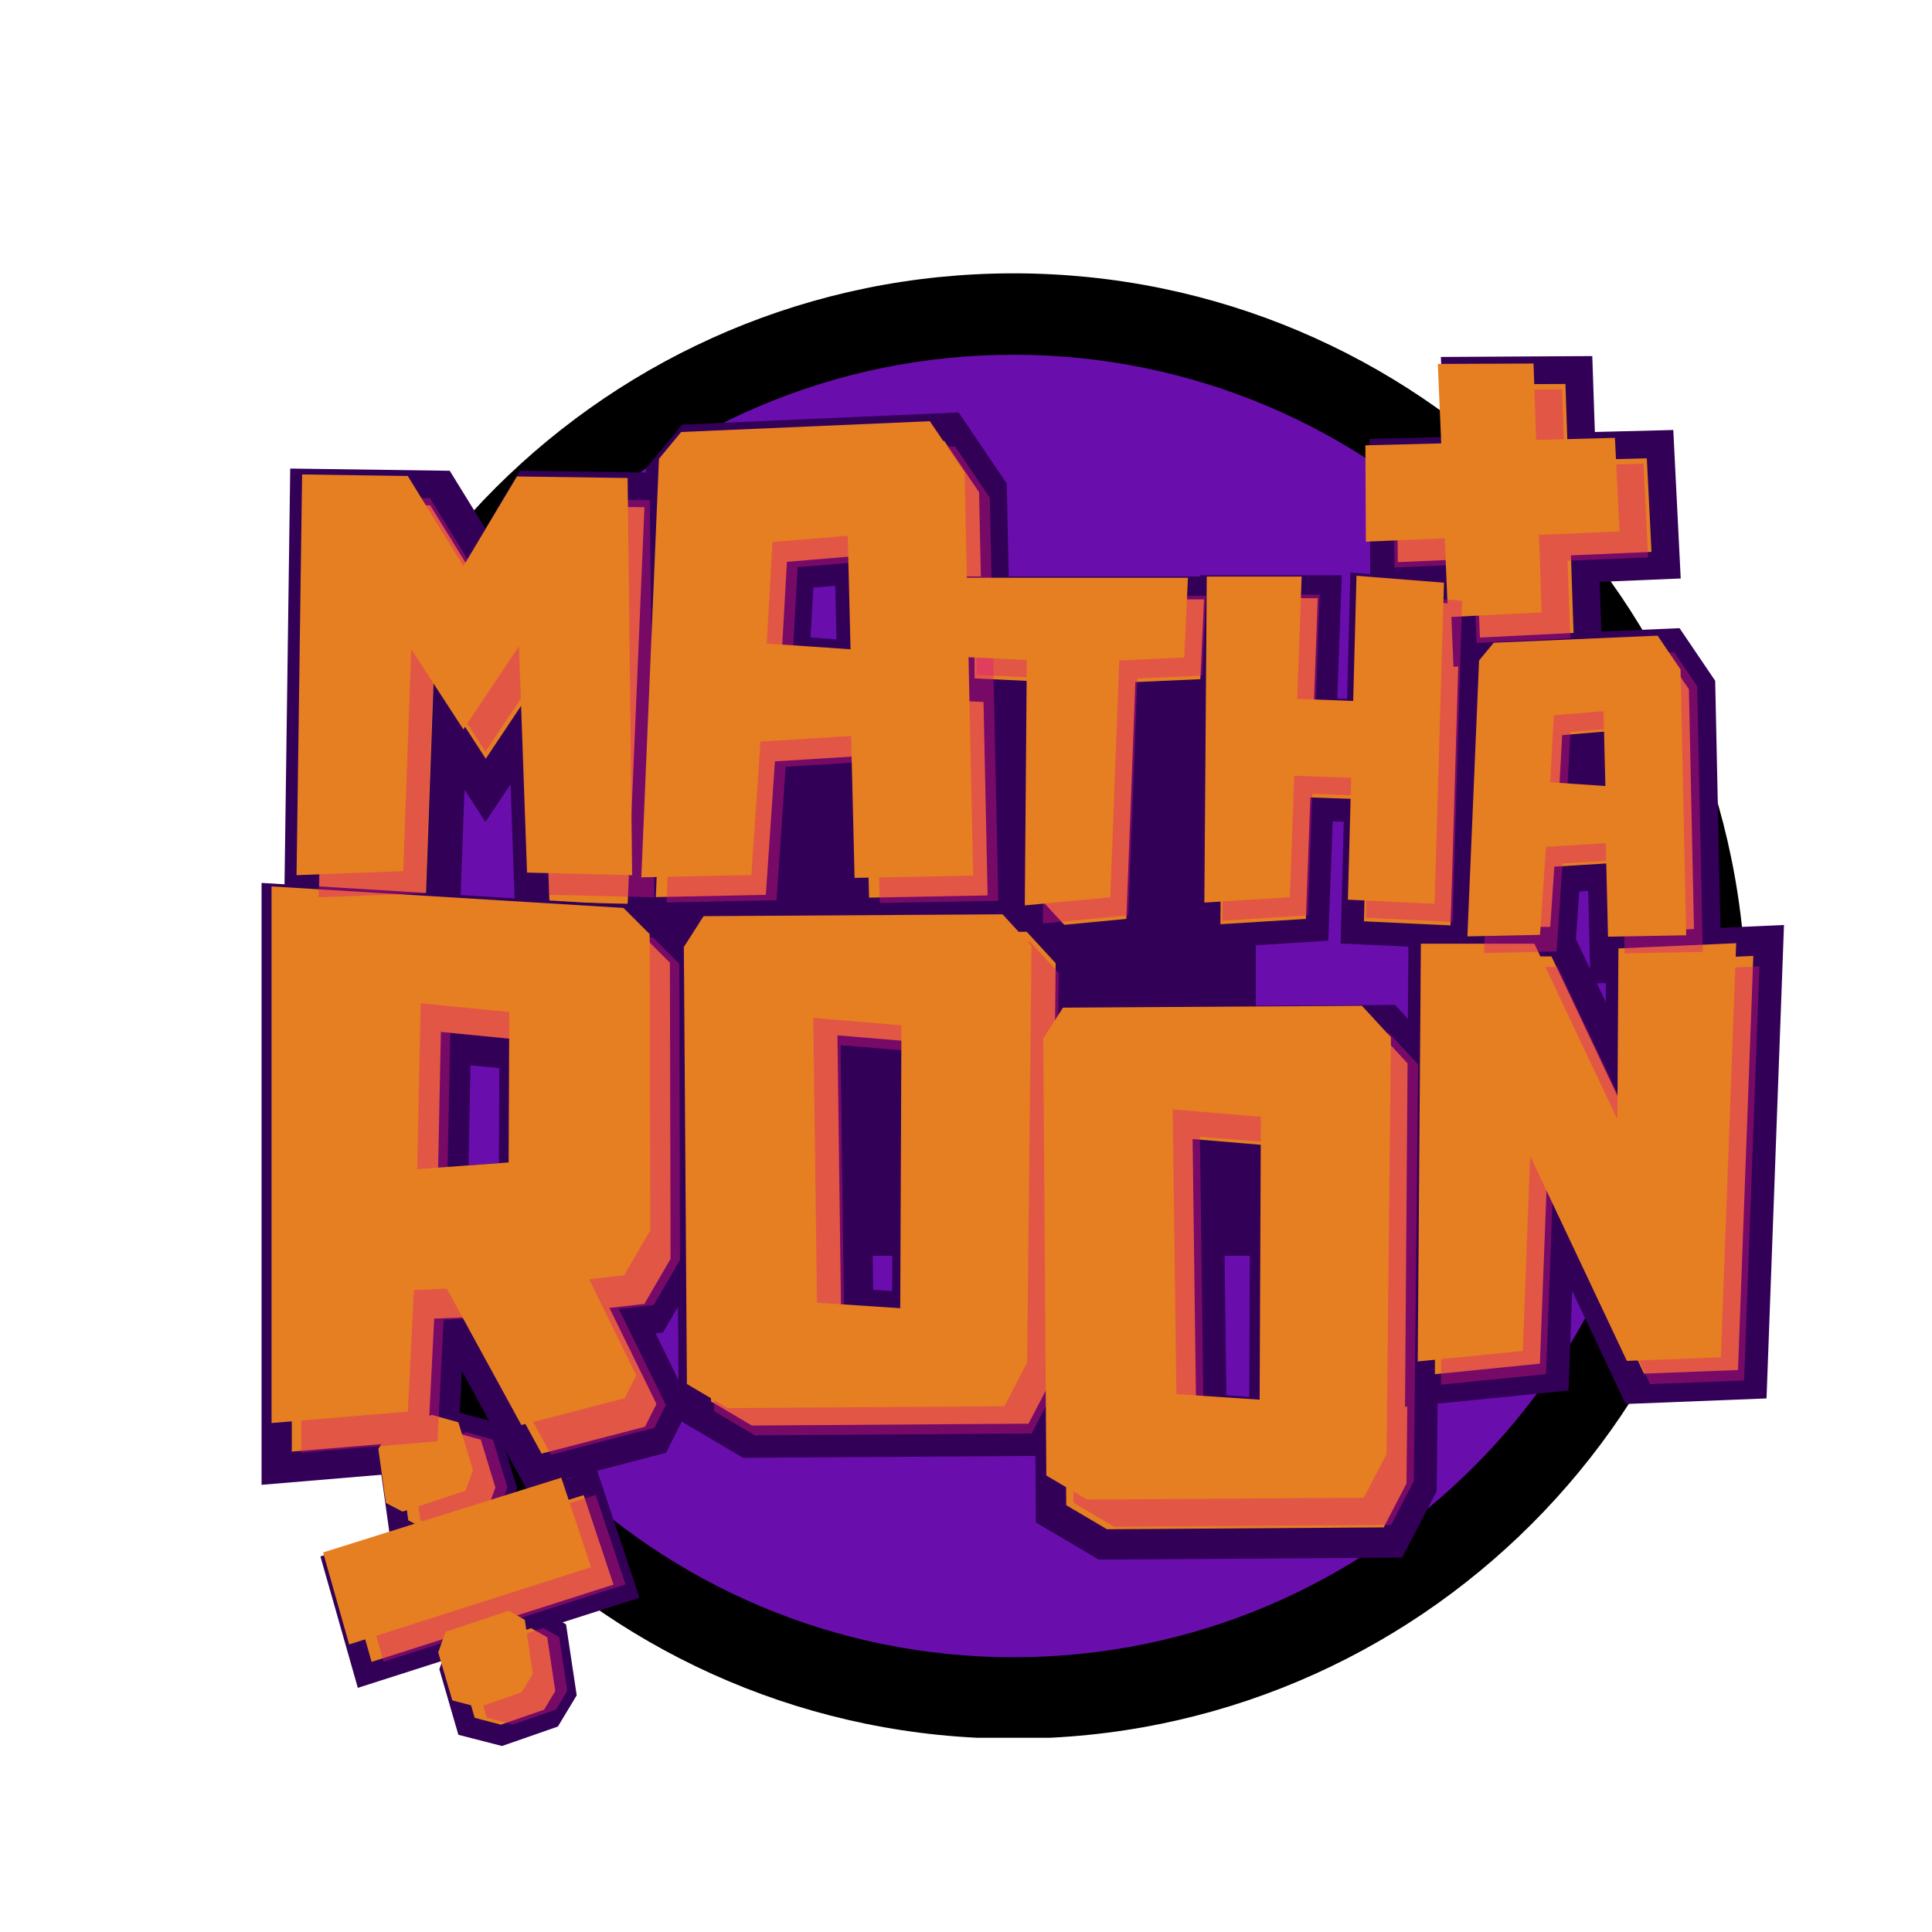 <svg xmlns="http://www.w3.org/2000/svg" xmlns:xlink="http://www.w3.org/1999/xlink" width="500" zoomAndPan="magnify" viewBox="0 0 375 375" height="500" preserveAspectRatio="xMidYMid meet" version="1.0"><defs><g/><clipPath id="329e4771ce"><path d="M 54.027 65 L 336 65 L 336 328 L 54.027 328 Z M 54.027 65 " clip-rule="nonzero"/></clipPath><clipPath id="5b31681362"><path d="M 54.027 131.738 L 54.027 262.5 C 54.027 303.922 87.609 337.5 129.027 337.5 L 268.746 337.5 C 310.168 337.5 343.746 303.922 343.746 262.5 L 343.746 131.738 C 343.746 90.316 310.168 56.738 268.746 56.738 L 129.027 56.738 C 87.609 56.738 54.027 90.316 54.027 131.738 Z M 54.027 131.738 " clip-rule="nonzero"/></clipPath><clipPath id="60921fd411"><path d="M 131.25 131.25 L 243.75 131.25 L 243.75 243.75 L 131.25 243.75 Z M 131.25 131.25 " clip-rule="nonzero"/></clipPath><clipPath id="6fe68ceeef"><path d="M 54.52 53.055 L 338.77 53.055 L 338.77 337.305 L 54.52 337.305 Z M 54.52 53.055 " clip-rule="nonzero"/></clipPath><clipPath id="b910662bad"><path d="M 54.52 83.805 L 54.52 306.75 C 54.52 323.734 68.285 337.5 85.27 337.5 L 308.215 337.5 C 325.195 337.5 338.965 323.734 338.965 306.75 L 338.965 83.805 C 338.965 66.824 325.195 53.055 308.215 53.055 L 85.27 53.055 C 68.285 53.055 54.52 66.824 54.52 83.805 Z M 54.52 83.805 " clip-rule="nonzero"/></clipPath></defs><rect x="-37.5" width="450" fill="#ffffff" y="-37.5" height="450" fill-opacity="1"/><rect x="-37.5" width="450" fill="#ffffff" y="-37.5" height="450" fill-opacity="1"/><g clip-path="url(#329e4771ce)"><g clip-path="url(#5b31681362)"><path fill="#6a0dad" d="M 332.352 229.062 L 326.98 245.98 C 312.746 279.246 288.75 302.828 254.992 316.734 C 221.043 330.578 184.906 330.832 146.582 317.504 C 110.422 303.043 84.297 279.805 68.203 247.793 C 63.066 237.457 59.383 226.656 57.152 215.391 L 55.027 198.324 C 54.379 186.781 55.438 175.145 58.203 163.426 C 67.789 127.719 88.332 101.02 119.832 83.324 C 151.332 65.633 186.605 60.98 225.656 69.371 C 264.27 79.574 293.613 99.699 313.684 129.738 C 333.754 159.777 339.98 192.887 332.352 229.062 " fill-opacity="1" fill-rule="nonzero"/></g></g><g clip-path="url(#60921fd411)"><path fill="#320057" d="M 131.25 131.25 L 243.75 131.25 L 243.75 243.75 L 131.25 243.75 Z M 131.25 131.25 " fill-opacity="1" fill-rule="nonzero"/></g><g clip-path="url(#6fe68ceeef)"><g clip-path="url(#b910662bad)"><path fill="#000000" d="M 196.727 53.055 C 235.996 53.055 271.547 68.973 297.281 94.707 C 323.02 120.445 338.938 155.992 338.938 195.262 C 338.938 234.531 323.02 270.086 297.281 295.816 C 271.547 321.555 235.996 337.473 196.727 337.473 C 157.457 337.473 121.906 321.555 96.168 295.816 C 70.434 270.086 54.52 234.531 54.52 195.262 C 54.52 155.992 70.434 120.445 96.168 94.707 C 121.906 68.973 157.457 53.055 196.727 53.055 Z M 286.109 105.879 C 263.238 83.004 231.633 68.855 196.727 68.855 C 161.82 68.855 130.215 83.004 107.344 105.879 C 84.469 128.754 70.32 160.355 70.32 195.262 C 70.32 230.168 84.469 261.773 107.344 284.648 C 130.215 307.523 161.82 321.672 196.727 321.672 C 231.633 321.672 263.238 307.523 286.109 284.648 C 308.988 261.773 323.137 230.168 323.137 195.262 C 323.137 160.355 308.988 128.754 286.109 105.879 " fill-opacity="1" fill-rule="nonzero"/></g></g><path stroke-linecap="butt" transform="matrix(0.715, 0, 0, 0.715, 59.972, 79.245)" fill="none" stroke-linejoin="miter" d="M 92.601 26.891 L 93.83 134.736 L 65.279 134.037 L 63.12 72.579 L 48.011 95.158 L 33.87 73.409 L 31.678 133.638 L 2.722 134.736 L 4.214 25.929 L 32.902 26.328 L 48.011 50.831 L 62.552 26.459 Z M 92.601 26.891 " stroke="#320057" stroke-width="18.87" stroke-opacity="1" stroke-miterlimit="4"/><g fill="#e67e22" fill-opacity="1"><g transform="translate(59.972, 175.751)"><g><path d="M 66.203 -77.281 L 67.078 -0.188 L 46.672 -0.688 L 45.109 -44.625 L 34.312 -28.484 L 24.203 -44.047 L 22.656 -0.969 L 1.938 -0.188 L 3.016 -77.969 L 23.531 -77.672 L 34.312 -60.172 L 44.719 -77.578 Z M 66.203 -77.281 "/></g></g></g><path stroke-linecap="butt" transform="matrix(0.814, 0, 0, 0.814, 125.071, 64.154)" fill="none" stroke-linejoin="miter" d="M 79.822 38.58 L 81.877 134.732 L 53.591 135.265 L 52.761 101.397 L 31.146 102.76 L 28.953 134.603 L 2.721 135.131 L 6.94 35.326 L 12.254 28.918 L 71.519 26.326 Z M 52.626 80.748 L 51.964 53.686 L 34.002 55.178 L 32.639 79.384 Z M 52.626 80.748 " stroke="#320057" stroke-width="13.26" stroke-opacity="1" stroke-miterlimit="4"/><g fill="#e67e22" fill-opacity="1"><g transform="translate(125.071, 174.019)"><g><path d="M 64.969 -78.469 L 66.625 -0.219 L 43.609 0.219 L 42.938 -27.328 L 25.344 -26.234 L 23.578 -0.328 L 2.219 0.109 L 5.641 -81.125 L 9.953 -86.328 L 58.219 -88.422 Z M 42.828 -44.156 L 42.281 -66.188 L 27.672 -64.969 L 26.562 -45.266 Z M 42.828 -44.156 "/></g></g></g><path stroke-linecap="butt" transform="matrix(0.584, 0, 0, 0.584, 187.5, 100.904)" fill="none" stroke-linejoin="miter" d="M 2.724 26.458 L 79.155 26.458 L 77.93 52.986 L 56.315 53.949 L 53.323 132.676 L 24.902 135.399 L 25.564 53.815 L 2.858 52.725 Z M 135.195 25.795 L 164.279 28.117 L 161.161 134.864 L 132.337 133.506 L 133.402 92.964 L 114.51 92.302 L 113.017 132.676 L 84.596 134.469 L 85.392 26.063 L 116.966 26.063 L 115.473 66.731 L 134.097 67.4 Z M 135.195 25.795 " stroke="#320057" stroke-width="15.3" stroke-opacity="1" stroke-miterlimit="4"/><g fill="#e67e22" fill-opacity="1"><g transform="translate(187.5, 179.704)"><g><path d="M 1.594 -63.359 L 46.203 -63.359 L 45.484 -47.875 L 32.875 -47.312 L 31.125 -1.344 L 14.531 0.234 L 14.922 -47.391 L 1.672 -48.031 Z M 1.594 -63.359 "/></g></g></g><g fill="#e67e22" fill-opacity="1"><g transform="translate(235.289, 179.704)"><g><path d="M 31.125 -63.75 L 48.109 -62.406 L 46.281 -0.078 L 29.453 -0.875 L 30.094 -24.531 L 19.047 -24.922 L 18.188 -1.344 L 1.594 -0.312 L 2.062 -63.594 L 20.484 -63.594 L 19.609 -39.859 L 30.484 -39.453 Z M 31.125 -63.75 "/></g></g></g><path stroke-linecap="butt" transform="matrix(0.67, 0, 0, 0.67, 284.988, 113.125)" fill="none" stroke-linejoin="miter" d="M 63.896 30.812 L 65.545 107.785 L 42.898 108.21 L 42.234 81.099 L 24.932 82.189 L 23.177 107.68 L 2.18 108.105 L 5.554 28.207 L 9.809 23.078 L 57.252 21.004 Z M 42.129 64.566 L 41.599 42.904 L 27.216 44.105 L 26.126 63.476 Z M 42.129 64.566 " stroke="#320057" stroke-width="15.378" stroke-opacity="1" stroke-miterlimit="4"/><g fill="#e67e22" fill-opacity="1"><g transform="translate(284.988, 185.516)"><g><path d="M 42.828 -51.734 L 43.922 -0.141 L 28.75 0.141 L 28.312 -18.016 L 16.703 -17.297 L 15.547 -0.219 L 1.453 0.078 L 3.719 -53.484 L 6.562 -56.922 L 38.375 -58.297 Z M 28.234 -29.109 L 27.875 -43.641 L 18.234 -42.828 L 17.516 -29.844 Z M 28.234 -29.109 "/></g></g></g><path stroke-linecap="butt" transform="matrix(0.959, 0, 0, 0.959, 54.029, 152.739)" fill="none" stroke-linejoin="miter" d="M 74.102 104.686 L 67.032 105.485 L 76.559 124.938 L 74.236 129.555 L 53.32 135 L 38.214 107.412 L 31.539 107.677 L 30.312 132.278 L 2.721 134.6 L 2.721 25.937 L 73.972 30.285 L 79.281 35.599 L 79.416 95.558 Z M 50.732 81.813 L 50.862 51.369 L 32.9 49.608 L 32.24 83.174 Z M 50.732 81.813 " stroke="#320057" stroke-width="12.24" stroke-opacity="1" stroke-miterlimit="4"/><g fill="#e67e22" fill-opacity="1"><g transform="translate(54.029, 282.149)"><g><path d="M 71.047 -29.062 L 64.266 -28.281 L 73.391 -9.641 L 71.172 -5.219 L 51.094 0 L 36.625 -26.469 L 30.25 -26.203 L 29.062 -2.609 L 2.609 -0.391 L 2.609 -104.547 L 70.922 -100.375 L 76 -95.297 L 76.125 -37.797 Z M 48.625 -50.969 L 48.75 -80.172 L 31.547 -81.859 L 30.891 -49.672 Z M 48.625 -50.969 "/></g></g></g><path stroke-linecap="butt" transform="matrix(2.243, 0, 0, 2.243, 203.966, 177.803)" fill="none" stroke-linejoin="miter" d="M 28.645 10.333 L 31.143 13.055 L 30.766 49.107 L 28.8 52.896 L 4.856 53.051 L 1.328 50.969 L 1.067 13.159 L 2.773 10.49 Z M 12.265 19.292 L 12.59 43.938 L 19.791 44.42 L 19.895 19.929 Z M 12.265 19.292 " stroke="#320057" stroke-width="5.267" stroke-opacity="1" stroke-miterlimit="4"/><g fill="#e67e22" fill-opacity="1"><g transform="translate(203.966, 296.701)"><g><path d="M 64.25 -95.719 L 69.875 -89.609 L 69.031 -8.734 L 64.609 -0.234 L 10.891 0.125 L 2.984 -4.547 L 2.391 -89.375 L 6.219 -95.359 Z M 27.516 -75.609 L 28.234 -20.344 L 44.391 -19.266 L 44.625 -74.172 Z M 27.516 -75.609 "/></g></g></g><path stroke-linecap="butt" transform="matrix(2.243, 0, 0, 2.243, 135.03, 157.672)" fill="none" stroke-linejoin="miter" d="M 28.644 10.334 L 31.145 13.054 L 30.767 49.107 L 28.801 52.896 L 4.857 53.052 L 1.328 50.97 L 1.068 13.158 L 2.773 10.489 Z M 12.264 19.291 L 12.59 43.939 L 19.79 44.419 L 19.895 19.928 Z M 12.264 19.291 " stroke="#320057" stroke-width="5.6" stroke-opacity="1" stroke-miterlimit="4"/><g fill="#e67e22" fill-opacity="1"><g transform="translate(135.03, 276.57)"><g><path d="M 64.25 -95.719 L 69.875 -89.609 L 69.031 -8.734 L 64.609 -0.234 L 10.891 0.125 L 2.984 -4.547 L 2.391 -89.375 L 6.219 -95.359 Z M 27.516 -75.609 L 28.234 -20.344 L 44.391 -19.266 L 44.625 -74.172 Z M 27.516 -75.609 "/></g></g></g><path stroke-linecap="butt" transform="matrix(0.75, 0, 0, 0.75, 276.458, 165.482)" fill="none" stroke-linejoin="miter" d="M 54.687 28.118 L 85.135 26.759 L 81.182 133.904 L 56.843 134.868 L 31.807 81.811 L 29.916 132.279 L 2.723 134.998 L 3.52 26.889 L 32.906 26.889 L 54.385 72.311 Z M 54.687 28.118 " stroke="#320057" stroke-width="15.3" stroke-opacity="1" stroke-miterlimit="4"/><g fill="#e67e22" fill-opacity="1"><g transform="translate(276.458, 266.732)"><g><path d="M 41 -80.172 L 63.859 -81.188 L 60.891 -0.812 L 42.641 -0.109 L 23.875 -39.875 L 22.438 -2.047 L 2.047 0 L 2.656 -81.094 L 24.688 -81.094 L 40.797 -47.016 Z M 41 -80.172 "/></g></g></g><path stroke-linecap="butt" transform="matrix(2.241, -0.112, 0.112, 2.241, 259.848, 23.328)" fill="none" stroke-linejoin="miter" d="M 18.345 30.385 L 25.167 30.553 L 25.167 38.653 L 18.189 38.599 L 18.086 45.318 L 9.973 45.318 L 10.025 38.495 L 3.203 38.444 L 3.568 30.123 L 10.13 30.28 L 10.182 23.405 L 18.45 23.77 Z M 18.345 30.385 " stroke="#320057" stroke-width="4.8" stroke-opacity="1" stroke-miterlimit="4"/><g fill="#e67e22" fill-opacity="1"><g transform="translate(265.775, 142.078)"><g><path d="M 38.578 -52.719 L 53.875 -53.125 L 54.781 -34.953 L 39.141 -34.281 L 39.656 -19.234 L 21.484 -18.328 L 20.844 -33.625 L 5.531 -32.969 L 5.438 -51.672 L 20.156 -52.047 L 19.5 -67.469 L 38.078 -67.547 Z M 38.578 -52.719 "/></g></g></g><path stroke-linecap="butt" transform="matrix(2.129, -0.709, 0.709, 2.129, 38.071, 243.011)" fill="none" stroke-linejoin="miter" d="M 3.568 30.176 L 25.167 30.554 L 25.168 38.705 L 3.203 38.444 Z M 16.966 29.004 L 11.198 29.004 L 10.078 27.832 L 10.937 23.184 L 12.368 21.961 L 16.262 21.857 L 18.241 23.183 L 18.136 27.507 Z M 11.47 40.045 L 17.225 40.045 L 18.292 41.217 L 17.485 45.852 L 16.054 47.076 L 12.109 47.129 L 10.13 45.851 L 10.299 41.529 Z M 11.47 40.045 " stroke="#320057" stroke-width="3.533" stroke-opacity="1" stroke-miterlimit="4"/><g fill="#e67e22" fill-opacity="1"><g transform="translate(75.624, 355.823)"><g><path d="M -8.562 -51.109 L 37.672 -65.625 L 43.453 -48.25 L -3.5 -33.25 Z M 19.094 -63.109 L 6.844 -59.031 L 3.625 -60.719 L 2.156 -71.203 L 4.344 -74.828 L 12.547 -77.812 L 17.703 -76.375 L 20.531 -67.109 Z M 15.219 -35.719 L 27.469 -39.797 L 30.594 -38.031 L 32.156 -27.594 L 29.984 -23.969 L 21.609 -21.062 L 16.516 -22.391 L 13.781 -31.703 Z M 15.219 -35.719 "/></g></g></g><g fill="#dc1a7d" fill-opacity="0.4"><g transform="translate(265.125, 143.126)"><g><path d="M 38.578 -52.719 L 53.875 -53.125 L 54.781 -34.953 L 39.141 -34.281 L 39.656 -19.234 L 21.484 -18.328 L 20.844 -33.625 L 5.531 -32.969 L 5.438 -51.672 L 20.156 -52.047 L 19.5 -67.469 L 38.078 -67.547 Z M 38.578 -52.719 "/></g></g></g><g fill="#e67e22" fill-opacity="1"><g transform="translate(259.581, 138.108)"><g><path d="M 38.578 -52.719 L 53.875 -53.125 L 54.781 -34.953 L 39.141 -34.281 L 39.656 -19.234 L 21.484 -18.328 L 20.844 -33.625 L 5.531 -32.969 L 5.438 -51.672 L 20.156 -52.047 L 19.5 -67.469 L 38.078 -67.547 Z M 38.578 -52.719 "/></g></g></g><g fill="#dc1a7d" fill-opacity="0.4"><g transform="translate(77.961, 355.786)"><g><path d="M -8.562 -51.109 L 37.672 -65.625 L 43.453 -48.25 L -3.5 -33.25 Z M 19.094 -63.109 L 6.844 -59.031 L 3.625 -60.719 L 2.156 -71.203 L 4.344 -74.828 L 12.547 -77.812 L 17.703 -76.375 L 20.531 -67.109 Z M 15.219 -35.719 L 27.469 -39.797 L 30.594 -38.031 L 32.156 -27.594 L 29.984 -23.969 L 21.609 -21.062 L 16.516 -22.391 L 13.781 -31.703 Z M 15.219 -35.719 "/></g></g></g><g fill="#e67e22" fill-opacity="1"><g transform="translate(71.274, 352.439)"><g><path d="M -8.562 -51.109 L 37.672 -65.625 L 43.453 -48.25 L -3.5 -33.25 Z M 19.094 -63.109 L 6.844 -59.031 L 3.625 -60.719 L 2.156 -71.203 L 4.344 -74.828 L 12.547 -77.812 L 17.703 -76.375 L 20.531 -67.109 Z M 15.219 -35.719 L 27.469 -39.797 L 30.594 -38.031 L 32.156 -27.594 L 29.984 -23.969 L 21.609 -21.062 L 16.516 -22.391 L 13.781 -31.703 Z M 15.219 -35.719 "/></g></g></g><g fill="#dc1a7d" fill-opacity="0.4"><g transform="translate(55.859, 282.36)"><g><path d="M 71.047 -29.062 L 64.266 -28.281 L 73.391 -9.641 L 71.172 -5.219 L 51.094 0 L 36.625 -26.469 L 30.25 -26.203 L 29.062 -2.609 L 2.609 -0.391 L 2.609 -104.547 L 70.922 -100.375 L 76 -95.297 L 76.125 -37.797 Z M 48.625 -50.969 L 48.75 -80.172 L 31.547 -81.859 L 30.891 -49.672 Z M 48.625 -50.969 "/></g></g></g><g fill="#e67e22" fill-opacity="1"><g transform="translate(50.097, 276.599)"><g><path d="M 71.047 -29.062 L 64.266 -28.281 L 73.391 -9.641 L 71.172 -5.219 L 51.094 0 L 36.625 -26.469 L 30.25 -26.203 L 29.062 -2.609 L 2.609 -0.391 L 2.609 -104.547 L 70.922 -100.375 L 76 -95.297 L 76.125 -37.797 Z M 48.625 -50.969 L 48.75 -80.172 L 31.547 -81.859 L 30.891 -49.672 Z M 48.625 -50.969 "/></g></g></g><g fill="#dc1a7d" fill-opacity="0.4"><g transform="translate(135.632, 278.474)"><g><path d="M 64.25 -95.719 L 69.875 -89.609 L 69.031 -8.734 L 64.609 -0.234 L 10.891 0.125 L 2.984 -4.547 L 2.391 -89.375 L 6.219 -95.359 Z M 27.516 -75.609 L 28.234 -20.344 L 44.391 -19.266 L 44.625 -74.172 Z M 27.516 -75.609 "/></g></g></g><g fill="#e67e22" fill-opacity="1"><g transform="translate(130.344, 273.186)"><g><path d="M 64.25 -95.719 L 69.875 -89.609 L 69.031 -8.734 L 64.609 -0.234 L 10.891 0.125 L 2.984 -4.547 L 2.391 -89.375 L 6.219 -95.359 Z M 27.516 -75.609 L 28.234 -20.344 L 44.391 -19.266 L 44.625 -74.172 Z M 27.516 -75.609 "/></g></g></g><g fill="#dc1a7d" fill-opacity="0.4"><g transform="translate(205.393, 296.23)"><g><path d="M 64.25 -95.719 L 69.875 -89.609 L 69.031 -8.734 L 64.609 -0.234 L 10.891 0.125 L 2.984 -4.547 L 2.391 -89.375 L 6.219 -95.359 Z M 27.516 -75.609 L 28.234 -20.344 L 44.391 -19.266 L 44.625 -74.172 Z M 27.516 -75.609 "/></g></g></g><g fill="#e67e22" fill-opacity="1"><g transform="translate(200.105, 290.942)"><g><path d="M 64.25 -95.719 L 69.875 -89.609 L 69.031 -8.734 L 64.609 -0.234 L 10.891 0.125 L 2.984 -4.547 L 2.391 -89.375 L 6.219 -95.359 Z M 27.516 -75.609 L 28.234 -20.344 L 44.391 -19.266 L 44.625 -74.172 Z M 27.516 -75.609 "/></g></g></g><g fill="#dc1a7d" fill-opacity="0.4"><g transform="translate(277.641, 268.768)"><g><path d="M 41 -80.172 L 63.859 -81.188 L 60.891 -0.812 L 42.641 -0.109 L 23.875 -39.875 L 22.438 -2.047 L 2.047 0 L 2.656 -81.094 L 24.688 -81.094 L 40.797 -47.016 Z M 41 -80.172 "/></g></g></g><g fill="#e67e22" fill-opacity="1"><g transform="translate(273.133, 264.261)"><g><path d="M 41 -80.172 L 63.859 -81.188 L 60.891 -0.812 L 42.641 -0.109 L 23.875 -39.875 L 22.438 -2.047 L 2.047 0 L 2.656 -81.094 L 24.688 -81.094 L 40.797 -47.016 Z M 41 -80.172 "/></g></g></g><g fill="#dc1a7d" fill-opacity="0.4"><g transform="translate(59.918, 174.357)"><g><path d="M 66.203 -77.281 L 67.078 -0.188 L 46.672 -0.688 L 45.109 -44.625 L 34.312 -28.484 L 24.203 -44.047 L 22.656 -0.969 L 1.938 -0.188 L 3.016 -77.969 L 23.531 -77.672 L 34.312 -60.172 L 44.719 -77.578 Z M 66.203 -77.281 "/></g></g></g><g fill="#e67e22" fill-opacity="1"><g transform="translate(55.621, 170.06)"><g><path d="M 66.203 -77.281 L 67.078 -0.188 L 46.672 -0.688 L 45.109 -44.625 L 34.312 -28.484 L 24.203 -44.047 L 22.656 -0.969 L 1.938 -0.188 L 3.016 -77.969 L 23.531 -77.672 L 34.312 -60.172 L 44.719 -77.578 Z M 66.203 -77.281 "/></g></g></g><g fill="#dc1a7d" fill-opacity="0.4"><g transform="translate(127.153, 175.069)"><g><path d="M 64.969 -78.469 L 66.625 -0.219 L 43.609 0.219 L 42.938 -27.328 L 25.344 -26.234 L 23.578 -0.328 L 2.219 0.109 L 5.641 -81.125 L 9.953 -86.328 L 58.219 -88.422 Z M 42.828 -44.156 L 42.281 -66.188 L 27.672 -64.969 L 26.562 -45.266 Z M 42.828 -44.156 "/></g></g></g><g fill="#e67e22" fill-opacity="1"><g transform="translate(122.261, 170.178)"><g><path d="M 64.969 -78.469 L 66.625 -0.219 L 43.609 0.219 L 42.938 -27.328 L 25.344 -26.234 L 23.578 -0.328 L 2.219 0.109 L 5.641 -81.125 L 9.953 -86.328 L 58.219 -88.422 Z M 42.828 -44.156 L 42.281 -66.188 L 27.672 -64.969 L 26.562 -45.266 Z M 42.828 -44.156 "/></g></g></g><g fill="#dc1a7d" fill-opacity="0.4"><g transform="translate(187.887, 179.012)"><g><path d="M 1.594 -63.359 L 46.203 -63.359 L 45.484 -47.875 L 32.875 -47.312 L 31.125 -1.344 L 14.531 0.234 L 14.922 -47.391 L 1.672 -48.031 Z M 1.594 -63.359 "/></g></g></g><g fill="#dc1a7d" fill-opacity="0.4"><g transform="translate(235.676, 179.012)"><g><path d="M 31.125 -63.75 L 48.109 -62.406 L 46.281 -0.078 L 29.453 -0.875 L 30.094 -24.531 L 19.047 -24.922 L 18.188 -1.344 L 1.594 -0.312 L 2.062 -63.594 L 20.484 -63.594 L 19.609 -39.859 L 30.484 -39.453 Z M 31.125 -63.75 "/></g></g></g><g fill="#e67e22" fill-opacity="1"><g transform="translate(184.379, 175.504)"><g><path d="M 1.594 -63.359 L 46.203 -63.359 L 45.484 -47.875 L 32.875 -47.312 L 31.125 -1.344 L 14.531 0.234 L 14.922 -47.391 L 1.672 -48.031 Z M 1.594 -63.359 "/></g></g></g><g fill="#e67e22" fill-opacity="1"><g transform="translate(232.168, 175.504)"><g><path d="M 31.125 -63.75 L 48.109 -62.406 L 46.281 -0.078 L 29.453 -0.875 L 30.094 -24.531 L 19.047 -24.922 L 18.188 -1.344 L 1.594 -0.312 L 2.062 -63.594 L 20.484 -63.594 L 19.609 -39.859 L 30.484 -39.453 Z M 31.125 -63.75 "/></g></g></g><g fill="#dc1a7d" fill-opacity="0.4"><g transform="translate(286.592, 184.9)"><g><path d="M 42.828 -51.734 L 43.922 -0.141 L 28.75 0.141 L 28.312 -18.016 L 16.703 -17.297 L 15.547 -0.219 L 1.453 0.078 L 3.719 -53.484 L 6.562 -56.922 L 38.375 -58.297 Z M 28.234 -29.109 L 27.875 -43.641 L 18.234 -42.828 L 17.516 -29.844 Z M 28.234 -29.109 "/></g></g></g><g fill="#e67e22" fill-opacity="1"><g transform="translate(283.367, 181.675)"><g><path d="M 42.828 -51.734 L 43.922 -0.141 L 28.75 0.141 L 28.312 -18.016 L 16.703 -17.297 L 15.547 -0.219 L 1.453 0.078 L 3.719 -53.484 L 6.562 -56.922 L 38.375 -58.297 Z M 28.234 -29.109 L 27.875 -43.641 L 18.234 -42.828 L 17.516 -29.844 Z M 28.234 -29.109 "/></g></g></g></svg>